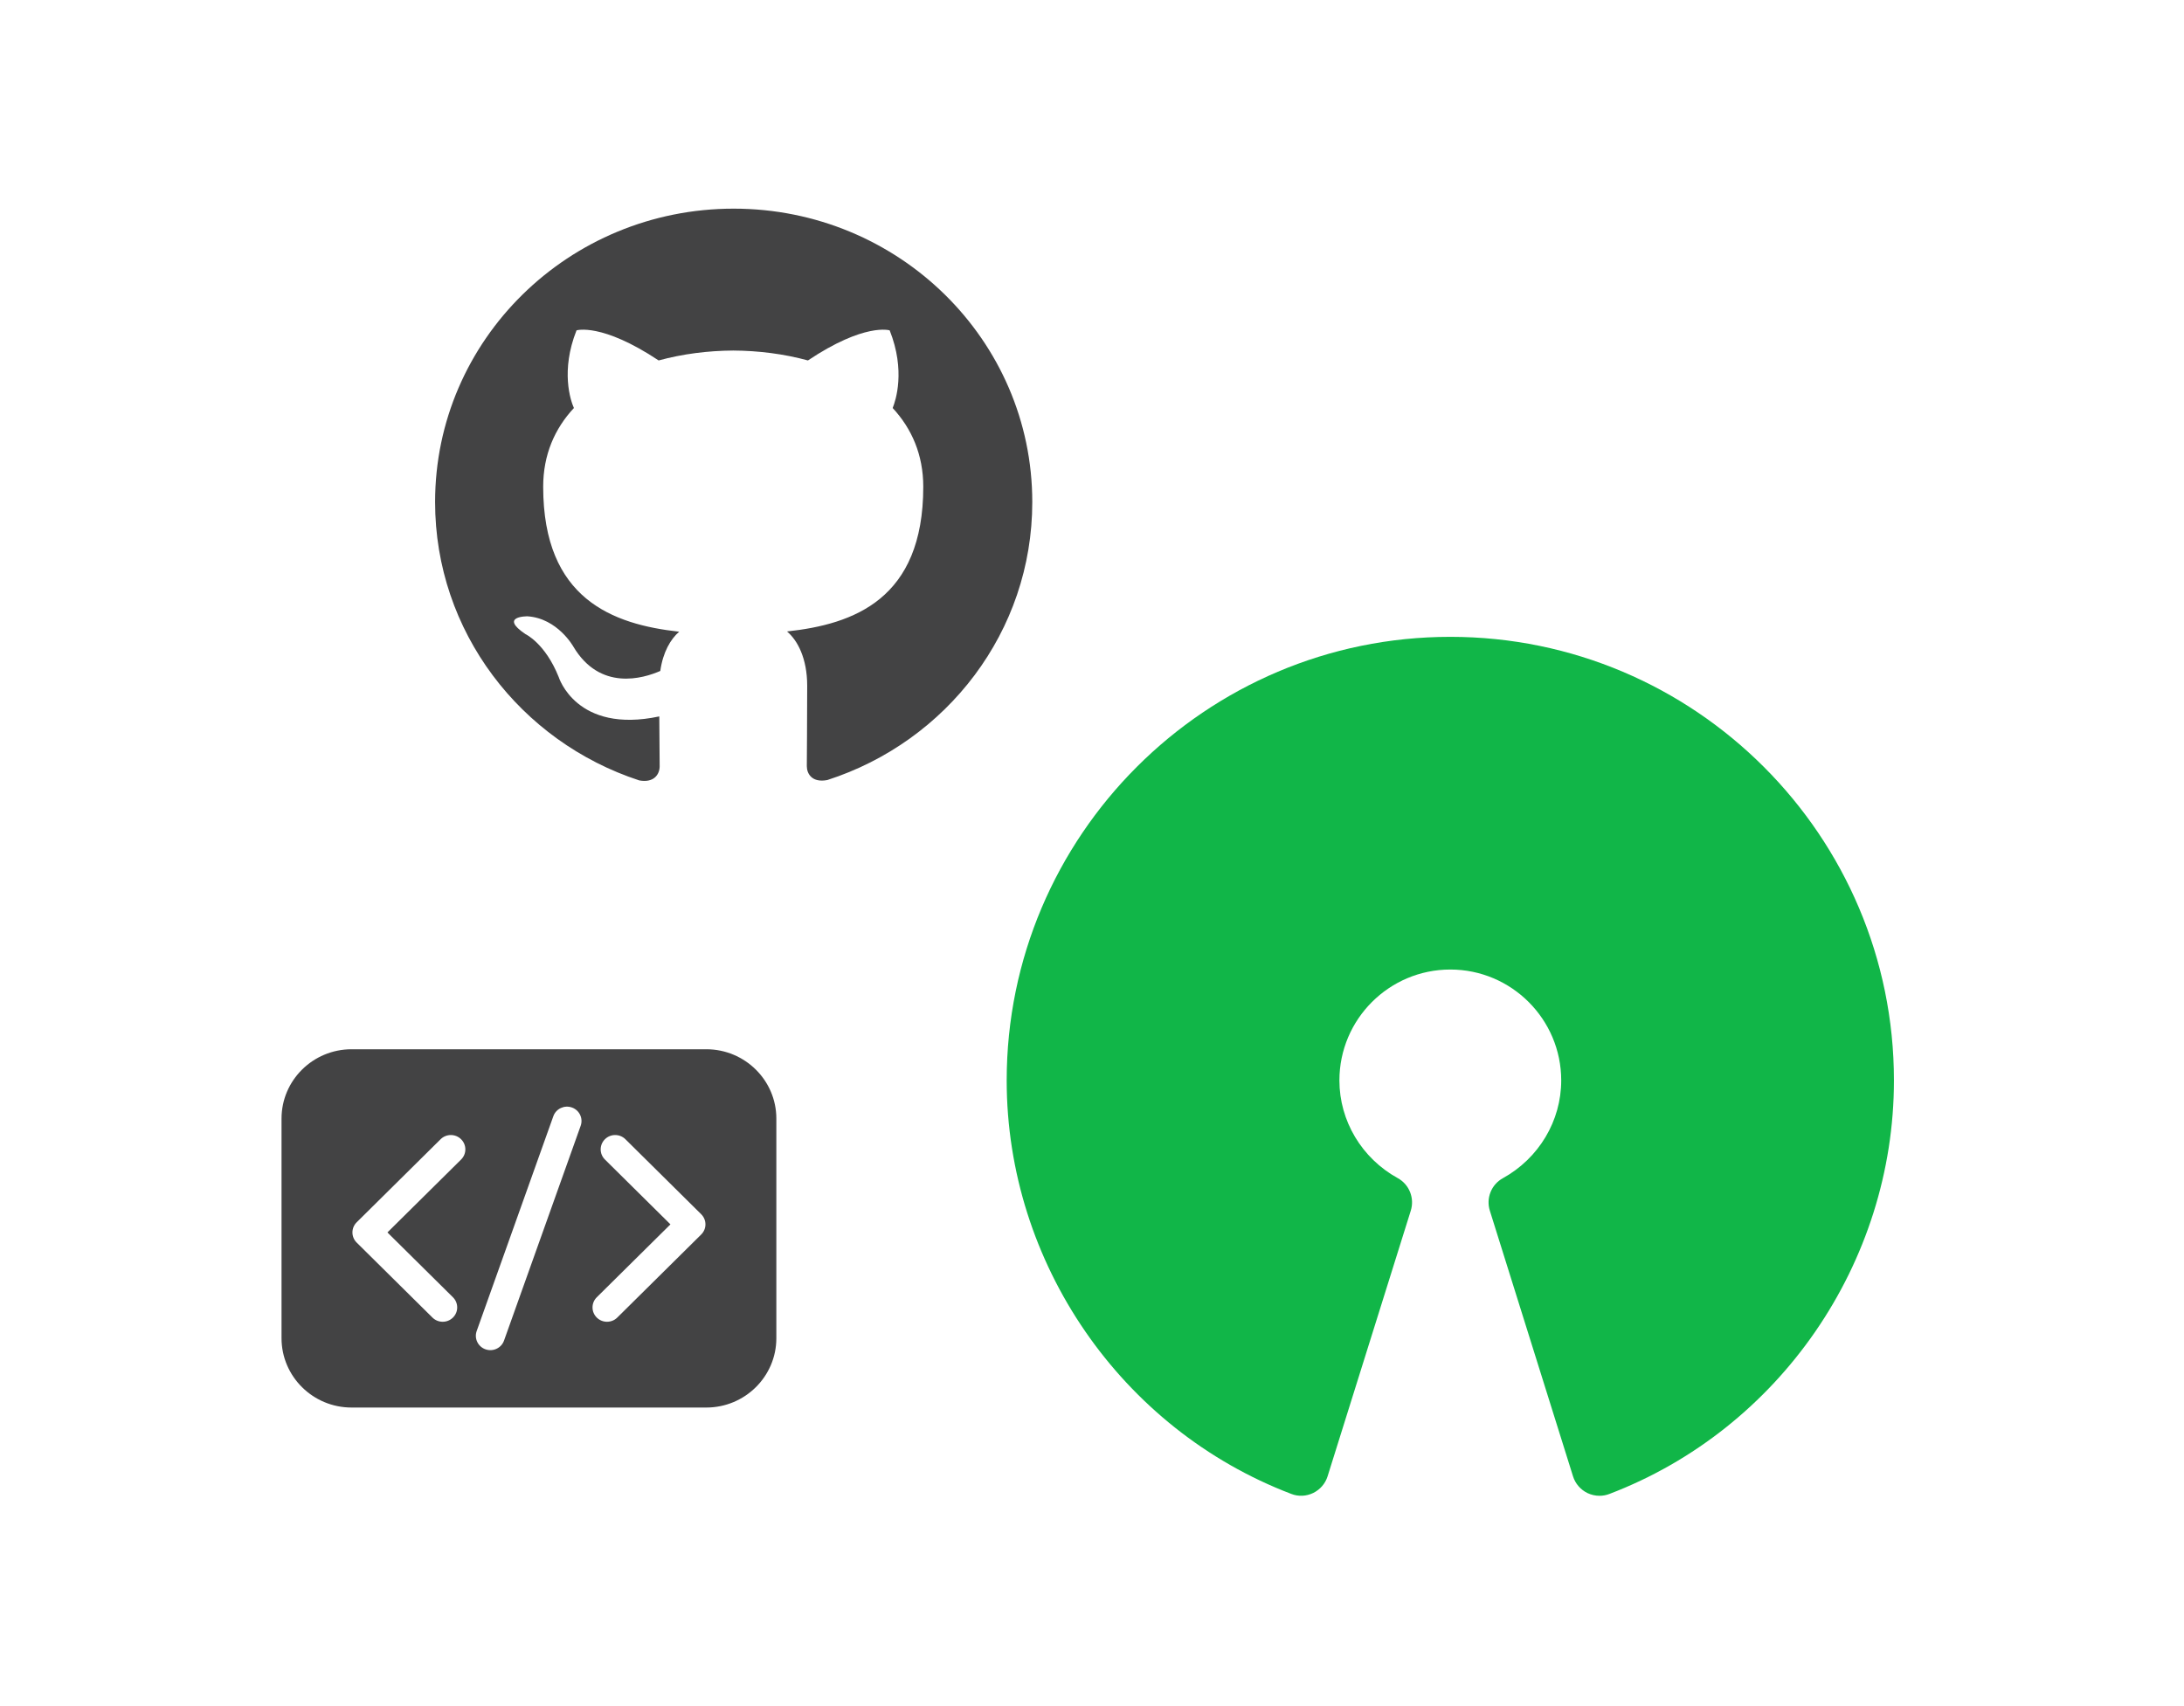 <svg width="256" height="200" viewBox="0 0 256 200" fill="none" xmlns="http://www.w3.org/2000/svg">
<path d="M170 74.654C141.329 74.654 118 97.983 118 126.654C118 148.046 131.41 167.526 151.358 175.125C152.19 175.456 153.126 175.404 153.932 175.014C154.738 174.618 155.349 173.916 155.616 173.058L165.366 141.923C165.827 140.447 165.19 138.848 163.838 138.107C159.619 135.78 157 131.393 157 126.654C157 119.485 162.831 113.654 170 113.654C177.169 113.654 183 119.485 183 126.654C183 131.393 180.381 135.78 176.162 138.114C174.81 138.855 174.167 140.454 174.635 141.929L184.384 173.064C184.651 173.922 185.262 174.624 186.068 175.021C186.517 175.235 187.004 175.346 187.485 175.346C187.875 175.346 188.271 175.274 188.642 175.131C208.597 167.526 222 148.046 222 126.654C222 97.983 198.672 74.654 170 74.654Z" fill="#11B648"/>
<path d="M86 24.459C66.662 24.459 51 39.858 51 58.852C51 74.051 61.028 86.939 74.931 91.484C76.681 91.807 77.323 90.743 77.323 89.83C77.323 89.013 77.294 86.849 77.279 83.982C67.543 86.056 65.49 79.368 65.49 79.368C63.898 75.398 61.596 74.336 61.596 74.336C58.426 72.204 61.841 72.248 61.841 72.248C65.356 72.487 67.202 75.792 67.202 75.792C70.323 81.051 75.395 79.531 77.396 78.653C77.711 76.428 78.612 74.914 79.612 74.053C71.84 73.193 63.67 70.236 63.67 57.058C63.67 53.304 65.026 50.236 67.272 47.83C66.878 46.961 65.697 43.464 67.578 38.727C67.578 38.727 70.51 37.805 77.203 42.253C80.003 41.489 82.978 41.11 85.953 41.092C88.928 41.11 91.903 41.489 94.703 42.253C101.353 37.805 104.285 38.727 104.285 38.727C106.166 43.464 104.985 46.961 104.635 47.83C106.866 50.236 108.222 53.304 108.222 57.058C108.222 70.271 100.041 73.178 92.253 74.024C93.478 75.057 94.616 77.166 94.616 80.388C94.616 84.991 94.572 88.689 94.572 89.806C94.572 90.708 95.185 91.784 96.978 91.44C110.981 86.925 121 74.027 121 58.852C121 39.858 105.329 24.459 86 24.459Z" fill="#434344"/>
<path d="M82.792 123H41.208C36.683 123 33 126.645 33 131.125V156.875C33 161.355 36.683 165 41.208 165H82.792C87.317 165 91 161.355 91 156.875V131.125C91 126.645 87.317 123 82.792 123ZM54.049 135.926L45.413 144.473L53.093 152.074C53.757 152.731 53.757 153.796 53.093 154.452C52.43 155.109 51.354 155.109 50.69 154.452L41.809 145.662C41.145 145.005 41.145 143.941 41.809 143.284L51.645 133.548C52.309 132.891 53.385 132.891 54.049 133.548C54.712 134.204 54.712 135.269 54.049 135.926ZM68.065 131.97L59.08 157.151C58.767 158.027 57.796 158.486 56.911 158.176C56.027 157.867 55.562 156.906 55.875 156.03L64.86 130.849C65.173 129.974 66.143 129.514 67.029 129.824C67.913 130.133 68.378 131.094 68.065 131.97ZM82.191 144.716L72.355 154.452C71.691 155.109 70.615 155.109 69.951 154.452C69.288 153.796 69.288 152.731 69.951 152.074L78.587 143.527L70.907 135.926C70.243 135.269 70.243 134.204 70.907 133.548C71.57 132.891 72.646 132.891 73.31 133.548L82.191 142.338C82.855 142.995 82.855 144.059 82.191 144.716Z" fill="#434344"/>
</svg>
